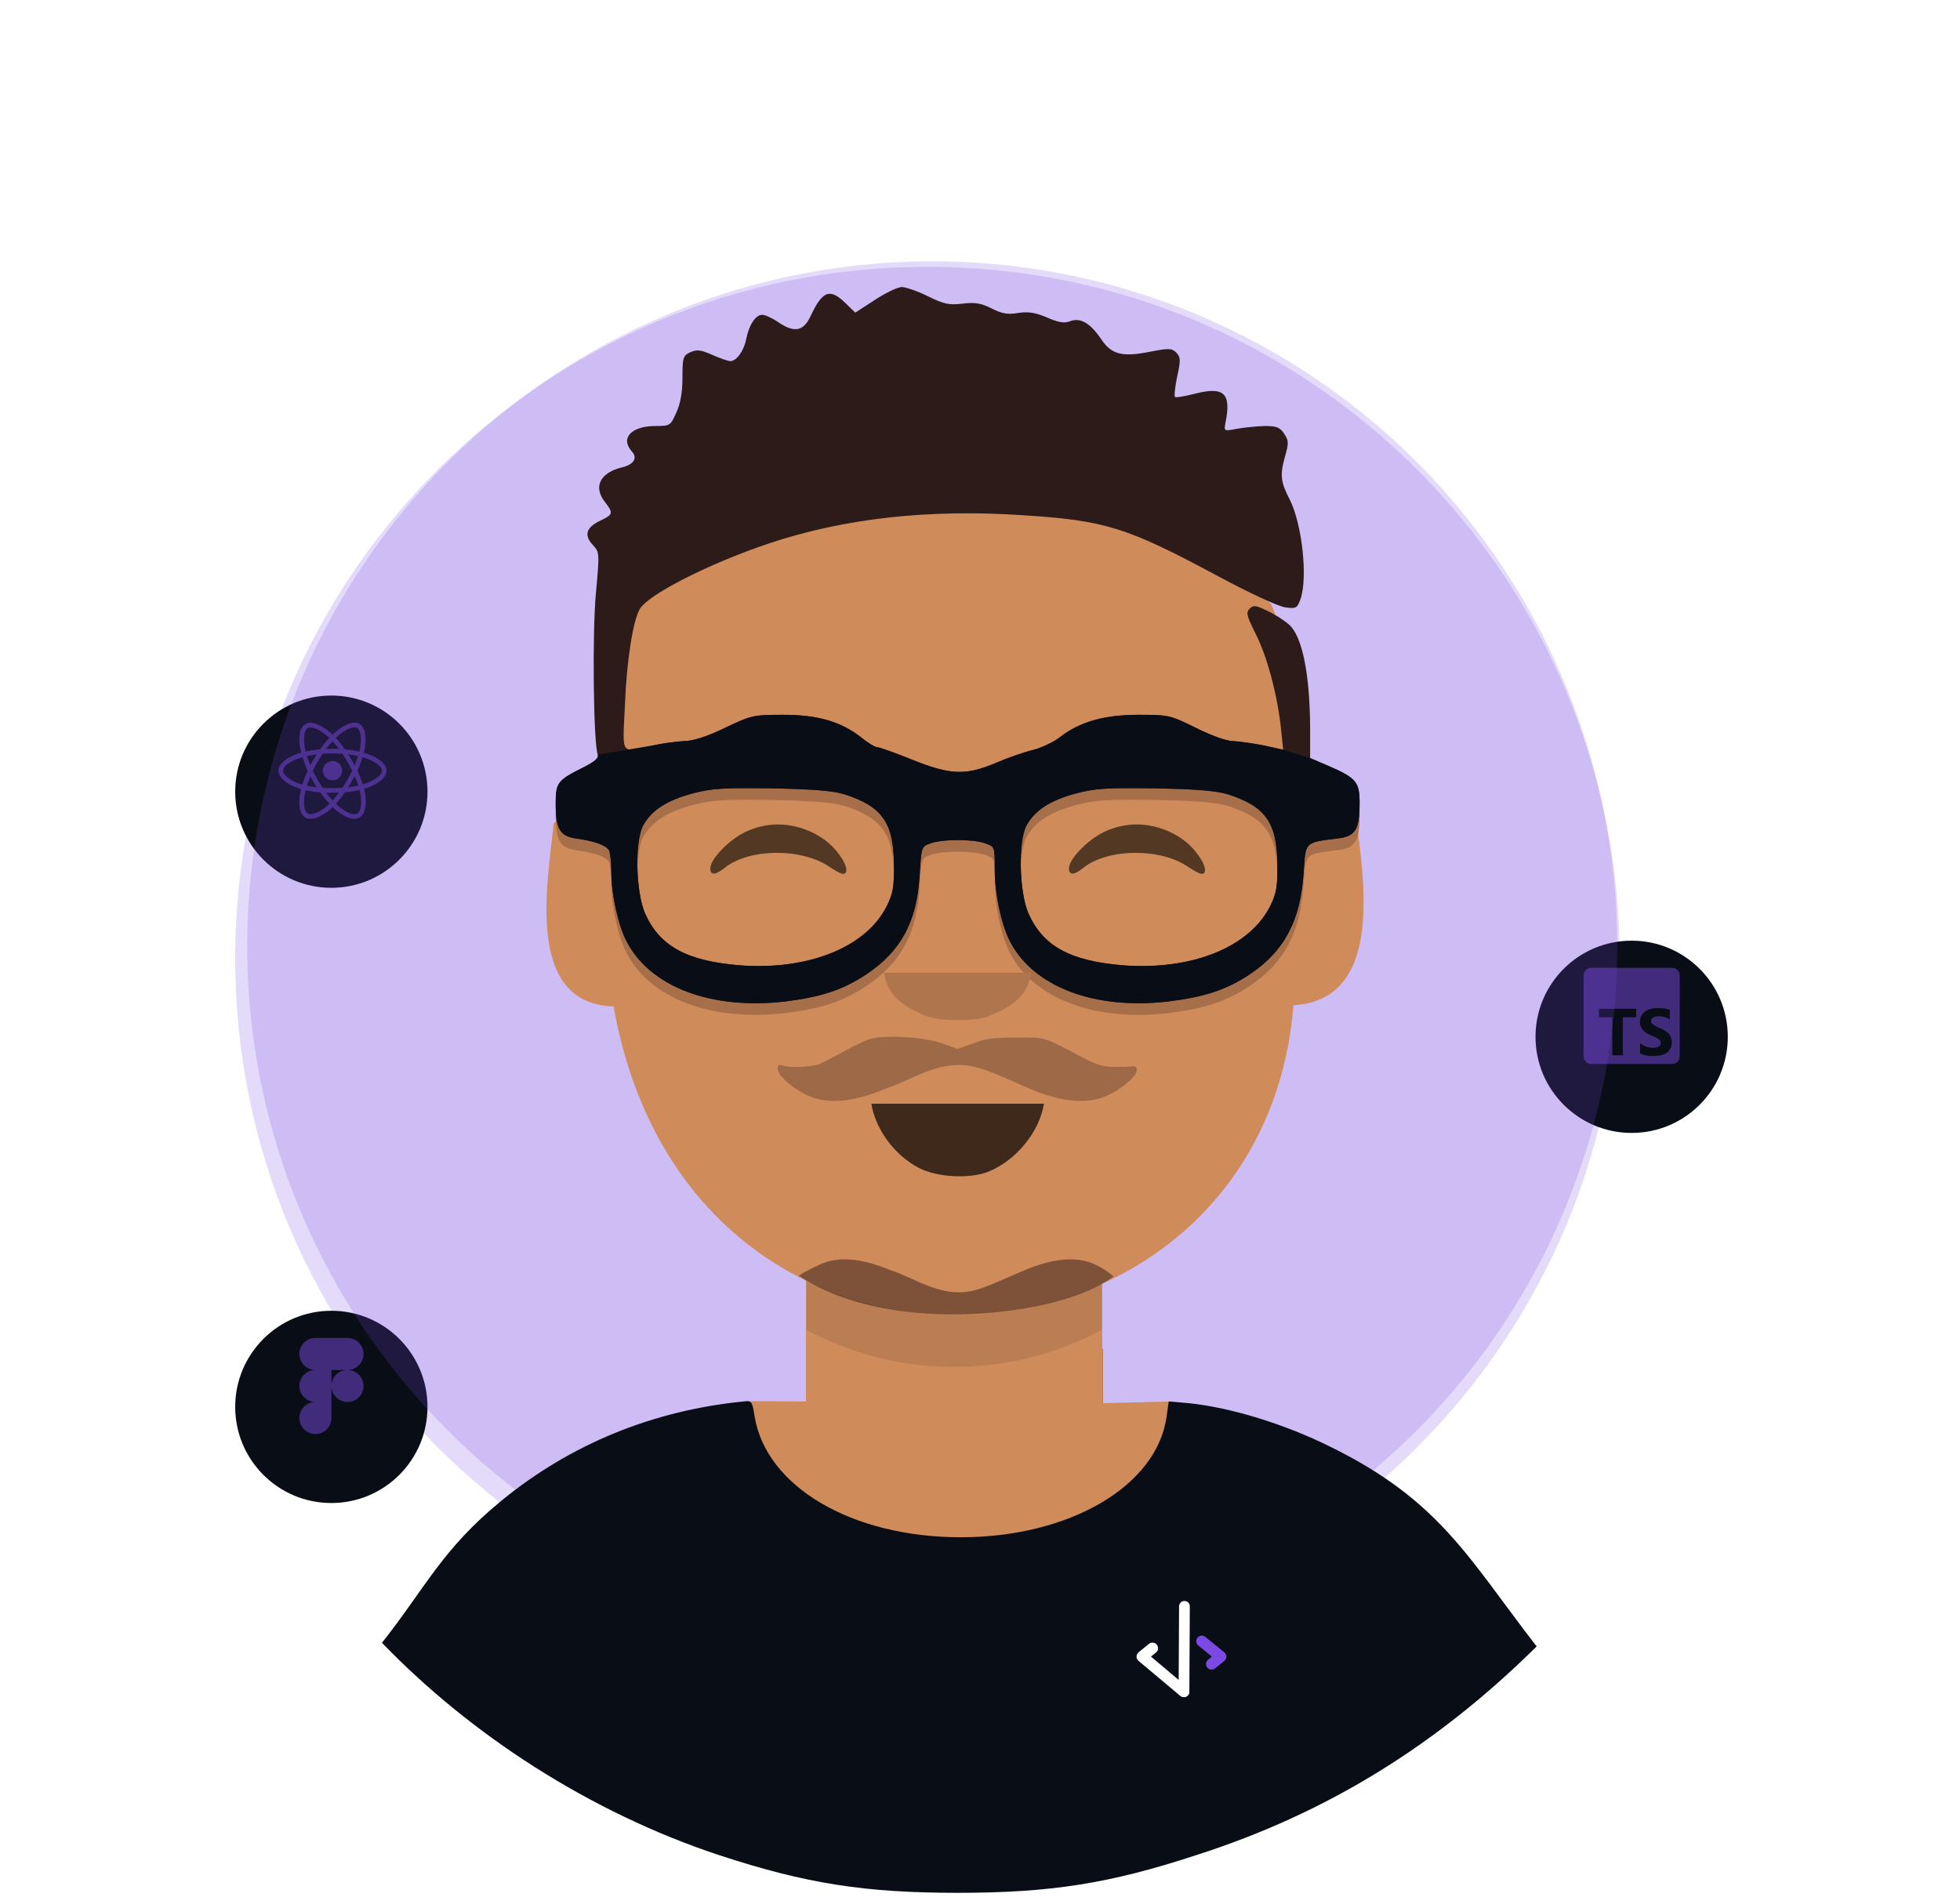<svg width="375" height="363" viewBox="0 0 375 363" fill="none" xmlns="http://www.w3.org/2000/svg">
<path d="M309.881 183.406C309.881 110.308 250.585 51.051 177.44 51.051C104.296 51.051 45 110.308 45 183.406C45 256.503 104.296 315.76 177.44 315.76C250.585 315.76 309.881 256.503 309.881 183.406Z" fill="#7B4AE2" fill-opacity="0.2"/>
<g filter="url(#filter0_d_21_5377)">
<circle cx="312.18" cy="194.397" r="18.395" fill="#090E16"/>
</g>
<g clip-path="url(#clip0_21_5377)">
<path fill-rule="evenodd" clip-rule="evenodd" d="M319.94 185.2H304.42C303.626 185.2 302.983 185.843 302.983 186.637V202.157C302.983 202.951 303.626 203.594 304.42 203.594H319.94C320.734 203.594 321.377 202.951 321.377 202.157V186.637C321.377 185.843 320.734 185.2 319.94 185.2ZM313.798 201.589V199.604C314.158 199.906 314.549 200.133 314.971 200.283C315.393 200.434 315.82 200.51 316.25 200.51C316.502 200.51 316.723 200.487 316.911 200.442C317.099 200.396 317.256 200.333 317.383 200.253C317.509 200.172 317.603 200.077 317.665 199.967C317.727 199.858 317.758 199.739 317.758 199.611C317.758 199.437 317.708 199.282 317.609 199.145C317.51 199.009 317.374 198.883 317.203 198.767C317.031 198.651 316.827 198.54 316.591 198.432C316.355 198.325 316.101 198.215 315.828 198.104C315.133 197.814 314.614 197.461 314.273 197.043C313.932 196.625 313.761 196.121 313.761 195.53C313.761 195.067 313.854 194.669 314.04 194.336C314.226 194.003 314.48 193.729 314.801 193.514C315.121 193.299 315.493 193.141 315.915 193.04C316.337 192.939 316.784 192.888 317.255 192.888C317.719 192.888 318.13 192.916 318.487 192.972C318.845 193.027 319.175 193.113 319.477 193.229V195.083C319.329 194.98 319.166 194.889 318.99 194.81C318.814 194.732 318.633 194.667 318.447 194.615C318.261 194.563 318.076 194.525 317.892 194.5C317.707 194.476 317.533 194.463 317.367 194.463C317.14 194.463 316.933 194.485 316.746 194.528C316.56 194.572 316.403 194.633 316.275 194.711C316.146 194.79 316.047 194.884 315.977 194.993C315.906 195.103 315.871 195.226 315.871 195.362C315.871 195.511 315.911 195.645 315.989 195.762C316.068 195.88 316.18 195.992 316.324 196.097C316.469 196.203 316.645 196.306 316.852 196.407C317.059 196.509 317.293 196.613 317.553 196.721C317.909 196.869 318.229 197.028 318.512 197.195C318.796 197.363 319.039 197.552 319.242 197.763C319.444 197.973 319.6 198.214 319.707 198.485C319.815 198.756 319.868 199.071 319.868 199.431C319.868 199.927 319.774 200.343 319.586 200.68C319.398 201.017 319.142 201.29 318.819 201.499C318.497 201.708 318.121 201.858 317.693 201.949C317.265 202.04 316.813 202.085 316.337 202.085C315.848 202.085 315.384 202.044 314.943 201.961C314.503 201.878 314.121 201.754 313.798 201.589ZM313.042 194.666H310.49V201.941H308.469V194.666H305.929V193.032H313.042V194.666Z" fill="#7B4AE2" fill-opacity="0.5"/>
</g>
<g filter="url(#filter1_d_21_5377)">
<circle cx="63.395" cy="147.491" r="18.395" fill="#090E16"/>
</g>
<path d="M70.276 144.256C70.062 144.182 69.839 144.112 69.611 144.046C69.648 143.892 69.683 143.741 69.713 143.592C70.217 141.146 69.888 139.176 68.763 138.528C67.684 137.906 65.921 138.554 64.139 140.105C63.968 140.254 63.796 140.411 63.624 140.577C63.51 140.467 63.396 140.362 63.282 140.261C61.415 138.603 59.543 137.904 58.42 138.555C57.342 139.179 57.023 141.031 57.477 143.348C57.52 143.572 57.572 143.801 57.629 144.033C57.365 144.108 57.109 144.188 56.864 144.274C54.675 145.037 53.278 146.233 53.278 147.473C53.278 148.755 54.778 150.04 57.058 150.819C57.238 150.881 57.425 150.939 57.617 150.994C57.554 151.245 57.5 151.492 57.455 151.732C57.022 154.009 57.36 155.818 58.434 156.438C59.544 157.078 61.407 156.42 63.221 154.834C63.365 154.709 63.509 154.576 63.653 154.436C63.84 154.616 64.026 154.787 64.212 154.946C65.969 156.458 67.704 157.069 68.778 156.447C69.887 155.805 70.247 153.863 69.779 151.499C69.744 151.319 69.702 151.134 69.655 150.947C69.786 150.908 69.915 150.868 70.04 150.827C72.41 150.041 73.952 148.772 73.952 147.473C73.952 146.228 72.509 145.024 70.276 144.256ZM69.762 149.988C69.649 150.026 69.533 150.062 69.415 150.097C69.153 149.269 68.8 148.388 68.368 147.478C68.78 146.589 69.12 145.72 69.374 144.897C69.586 144.958 69.791 145.023 69.989 145.091C71.902 145.749 73.069 146.723 73.069 147.473C73.069 148.273 71.808 149.31 69.762 149.988ZM68.913 151.671C69.12 152.716 69.149 153.661 69.012 154.4C68.889 155.063 68.642 155.506 68.335 155.683C67.684 156.06 66.29 155.57 64.788 154.277C64.615 154.129 64.442 153.97 64.268 153.803C64.85 153.166 65.433 152.425 66.001 151.602C67 151.514 67.945 151.369 68.801 151.171C68.843 151.341 68.881 151.508 68.913 151.671ZM60.326 155.618C59.689 155.843 59.182 155.849 58.876 155.672C58.224 155.296 57.953 153.844 58.322 151.897C58.365 151.674 58.415 151.445 58.473 151.21C59.32 151.398 60.258 151.532 61.259 151.614C61.831 152.419 62.431 153.158 63.034 153.806C62.902 153.934 62.771 154.055 62.64 154.169C61.838 154.87 61.034 155.368 60.326 155.618ZM57.344 149.983C56.336 149.639 55.503 149.191 54.932 148.702C54.419 148.263 54.161 147.827 54.161 147.473C54.161 146.721 55.283 145.76 57.155 145.108C57.382 145.029 57.62 144.954 57.867 144.884C58.125 145.725 58.465 146.605 58.874 147.495C58.459 148.398 58.115 149.292 57.854 150.143C57.678 150.093 57.508 150.039 57.344 149.983ZM58.343 143.179C57.955 141.193 58.213 139.695 58.862 139.319C59.554 138.919 61.083 139.49 62.695 140.921C62.798 141.012 62.902 141.108 63.005 141.207C62.405 141.852 61.811 142.587 61.244 143.387C60.272 143.477 59.341 143.622 58.485 143.816C58.432 143.599 58.384 143.386 58.343 143.179ZM67.261 145.381C67.057 145.027 66.847 144.682 66.633 144.347C67.292 144.43 67.924 144.541 68.518 144.676C68.34 145.247 68.118 145.844 67.856 146.457C67.669 146.101 67.47 145.742 67.261 145.381ZM63.625 141.838C64.032 142.28 64.44 142.773 64.841 143.307C64.437 143.288 64.028 143.278 63.615 143.278C63.206 143.278 62.8 143.288 62.398 143.307C62.799 142.777 63.211 142.285 63.625 141.838ZM59.965 145.387C59.76 145.741 59.566 146.098 59.381 146.456C59.124 145.846 58.904 145.246 58.724 144.667C59.314 144.535 59.943 144.427 60.598 144.345C60.381 144.684 60.169 145.031 59.965 145.387V145.387ZM60.617 150.665C59.94 150.589 59.301 150.487 58.712 150.358C58.894 149.769 59.119 149.156 59.382 148.533C59.567 148.891 59.762 149.248 59.968 149.603H59.968C60.178 149.965 60.395 150.319 60.617 150.665ZM63.649 153.171C63.23 152.719 62.813 152.219 62.405 151.682C62.801 151.698 63.205 151.705 63.615 151.705C64.036 151.705 64.453 151.696 64.863 151.678C64.46 152.225 64.054 152.725 63.649 153.171ZM67.865 148.501C68.141 149.131 68.374 149.741 68.559 150.32C67.959 150.457 67.312 150.567 66.63 150.649C66.845 150.309 67.057 149.958 67.265 149.597C67.475 149.232 67.675 148.866 67.865 148.501ZM66.5 149.156C66.177 149.716 65.845 150.251 65.508 150.756C64.895 150.8 64.261 150.822 63.615 150.822C62.971 150.822 62.346 150.802 61.743 150.763C61.392 150.252 61.053 149.715 60.732 149.16H60.732C60.412 148.607 60.117 148.049 59.85 147.495C60.117 146.939 60.411 146.38 60.73 145.828L60.73 145.828C61.049 145.274 61.385 144.74 61.732 144.232C62.347 144.186 62.977 144.161 63.615 144.161H63.615C64.255 144.161 64.886 144.186 65.501 144.233C65.843 144.737 66.176 145.27 66.497 145.823C66.821 146.383 67.119 146.938 67.388 147.482C67.12 148.036 66.823 148.596 66.5 149.156ZM68.322 139.293C69.014 139.692 69.283 141.302 68.848 143.414C68.821 143.548 68.789 143.686 68.755 143.825C67.898 143.627 66.966 143.48 65.991 143.388C65.423 142.579 64.834 141.844 64.243 141.207C64.402 141.054 64.561 140.908 64.719 140.771C66.245 139.442 67.672 138.918 68.322 139.293ZM63.615 145.627C64.634 145.627 65.461 146.454 65.461 147.473C65.461 148.493 64.634 149.32 63.615 149.32C62.595 149.32 61.769 148.493 61.769 147.473C61.769 146.454 62.595 145.627 63.615 145.627Z" fill="#7B4AE2" fill-opacity="0.5"/>
<g filter="url(#filter2_d_21_5377)">
<circle cx="63.395" cy="265.216" r="18.395" fill="#090E16"/>
</g>
<g clip-path="url(#clip1_21_5377)">
<path fill-rule="evenodd" clip-rule="evenodd" d="M60.353 256.018C58.66 256.018 57.287 257.392 57.287 259.084C57.287 260.776 58.66 262.15 60.353 262.15C58.66 262.15 57.287 263.523 57.287 265.216C57.287 266.908 58.66 268.281 60.353 268.281C58.66 268.281 57.287 269.655 57.287 271.347C57.287 273.039 58.66 274.413 60.353 274.413C62.045 274.413 63.419 273.039 63.419 271.347L63.419 265.216C63.419 266.908 64.792 268.281 66.484 268.281C68.177 268.281 69.55 266.908 69.55 265.216C69.55 263.523 68.177 262.15 66.484 262.15C68.177 262.15 69.55 260.776 69.55 259.084C69.55 257.392 68.177 256.018 66.484 256.018H60.353ZM66.484 262.15H63.419L63.419 265.216C63.419 263.523 64.792 262.15 66.484 262.15Z" fill="#7B4AE2" fill-opacity="0.5"/>
</g>
<g filter="url(#filter3_f_21_5377)">
<circle cx="178.36" cy="181.061" r="131.061" fill="#7B4AE2" fill-opacity="0.2"/>
</g>
<g filter="url(#filter4_i_21_5377)">
<path fill-rule="evenodd" clip-rule="evenodd" d="M154.224 232.077C173.104 242.14 194.275 241.022 210.863 232.076V254.122L211.051 254.117V267.061H154.224V232.077Z" fill="#BB7D52"/>
<path fill-rule="evenodd" clip-rule="evenodd" d="M154.223 250.446C173.103 260.51 194.275 259.392 210.863 250.446V264.505L223.619 264.187L223.778 264.193C223.778 298.08 142.764 303.152 142.764 264.142L143.08 264.128L154.223 264.184V250.446Z" fill="#D08B5B"/>
<path fill-rule="evenodd" clip-rule="evenodd" d="M121.057 111.177C166.113 82.489 223.754 92.691 243.228 111.608C248.859 125.156 249.257 138.225 247.6 152.253C251.404 149.523 255.927 150.148 259.491 152.69C260.935 164.33 264.802 187.357 247.471 188.356C241.505 262.635 132.179 271.881 117.401 188.599C100.224 188.006 104.856 164.735 105.929 153.559C110.05 150.424 114.756 152.002 117.677 153.404L121.057 111.177Z" fill="#D08B5B"/>
<path fill-rule="evenodd" clip-rule="evenodd" d="M114.365 142.634C114.601 143.284 113.832 143.934 111.525 145.117C106.75 147.501 106.332 147.997 106.32 151.733V151.914C106.32 156.938 107.089 158.237 110.401 158.711C113.773 159.184 115.903 159.952 116.495 160.898C116.731 161.311 116.968 163.203 116.968 165.153C116.968 169.35 118.269 175.261 119.867 178.334C124.362 187.082 136.075 191.515 150.272 189.86C157.253 188.973 161.335 187.614 165.771 184.658C172.397 180.226 175.473 174.551 175.946 165.626C176.301 160.188 176.301 160.188 178.076 159.597C180.383 158.77 186.121 158.77 188.487 159.597C190.321 160.247 190.321 160.247 190.321 164.444C190.321 169.291 191.563 175.083 193.219 178.335C197.715 187.082 209.428 191.515 223.566 189.86C230.606 188.973 234.688 187.614 239.125 184.659C245.75 180.226 248.826 174.374 249.418 165.213C249.832 159.184 249.536 159.479 256.043 158.652C259.356 158.238 260.125 156.938 260.125 151.855C260.125 147.835 259.474 147.067 253.973 144.703L250.659 143.284L245.513 141.689L241.727 140.861C239.657 140.448 236.995 140.092 235.871 140.033C234.688 140.033 231.73 138.969 228.772 137.492C223.862 135.068 223.626 135.009 217.828 135.009C211.203 135.009 206.53 136.369 202.743 139.324C201.62 140.211 199.253 141.334 197.597 141.747C195.881 142.162 192.687 143.284 190.498 144.23C184.76 146.654 181.803 146.535 174.467 143.58C171.273 142.28 168.256 141.215 167.842 141.215C167.427 141.215 166.067 140.388 164.825 139.384C160.921 136.31 156.543 135.009 149.799 135.009C144.061 135.009 143.706 135.128 138.619 137.551C135.188 139.206 132.526 140.033 130.928 140.033C129.627 140.092 126.787 140.448 124.658 140.92L114.365 142.634ZM161.689 150.259C168.787 152.564 170.976 155.696 171.035 163.617C171.095 167.813 170.859 169.173 169.734 171.478C165.83 179.457 154.709 183.95 141.517 182.944C131.401 182.117 126.196 179.28 123.416 173.015C121.641 168.936 121.404 159.184 123.06 156.169C124.599 153.332 127.557 151.382 132.407 150.081C136.193 149.077 138.264 148.958 147.728 149.077C155.892 149.254 159.441 149.549 161.689 150.259ZM235.042 150.259C242.141 152.564 244.33 155.696 244.389 163.617C244.448 167.813 244.211 169.173 243.088 171.478C239.183 179.457 228.062 183.95 214.87 182.944C204.755 182.117 199.549 179.28 196.768 173.015C194.993 168.936 194.757 159.184 196.414 156.169C197.952 153.332 200.909 151.382 205.76 150.081C209.546 149.077 211.616 148.958 221.081 149.077C229.245 149.254 232.794 149.549 235.042 150.259Z" fill="#A66F49"/>
<path fill-rule="evenodd" clip-rule="evenodd" d="M167.368 53.402L163.641 55.825L161.748 53.993C158.79 51.097 157.371 51.629 155.123 56.416C153.762 59.372 152.047 59.727 149.089 57.776C147.906 56.948 146.427 56.239 145.836 56.239C144.534 56.239 143.292 58.248 142.759 60.908C142.345 63.095 140.926 65.105 139.742 65.105C139.329 65.105 137.79 64.573 136.312 63.923C134.063 62.918 133.353 62.859 132.111 63.391C130.692 64.041 130.573 64.395 130.573 68.297C130.573 71.134 130.159 73.321 129.39 74.976C128.266 77.458 128.207 77.517 125.427 77.517C120.813 77.517 118.624 79.822 120.872 82.364C122.055 83.605 121.286 84.906 118.979 85.438C114.719 86.501 113.477 89.221 115.784 92.117C117.382 94.185 117.322 94.481 114.779 95.663C112.117 96.963 111.703 98.441 113.418 100.273C114.719 101.692 114.719 101.751 114.01 109.553C113.3 117.119 113.536 138.22 114.365 140.407C114.601 141.057 113.832 141.707 111.525 142.89C106.674 145.313 106.32 145.786 106.32 149.687C106.32 154.711 107.089 156.011 110.401 156.484C113.773 156.957 115.903 157.725 116.495 158.671C116.731 159.085 116.968 160.976 116.968 162.927C116.968 167.123 118.269 173.034 119.866 176.107C124.362 184.855 136.075 189.288 150.273 187.633C157.253 186.746 161.335 185.387 165.771 182.432C172.397 177.999 175.473 172.324 175.946 163.399C176.301 157.962 176.301 157.962 178.076 157.371C180.383 156.543 186.121 156.543 188.487 157.371C190.321 158.021 190.321 158.021 190.321 162.218C190.321 167.064 191.563 172.857 193.22 176.108C197.716 184.856 209.428 189.288 223.566 187.634C230.606 186.747 234.688 185.388 239.125 182.432C245.75 177.999 248.826 172.148 249.418 162.986C249.832 156.957 249.536 157.253 256.043 156.425C259.356 156.011 260.125 154.711 260.125 149.628C260.125 145.609 259.474 144.84 253.973 142.476L250.66 141.057V135.147C250.601 125.04 249.181 117.888 246.696 115.583C245.868 114.814 244.034 113.632 242.556 112.923C240.248 111.8 239.775 111.741 239.065 112.509C238.356 113.218 238.533 113.869 240.308 117.415C242.496 121.789 244.448 129.177 245.099 135.561L245.513 139.462L241.727 138.634C239.657 138.221 236.995 137.866 235.871 137.807C234.688 137.807 231.73 136.743 228.772 135.265C223.862 132.842 223.626 132.783 217.828 132.783C211.203 132.783 206.529 134.142 202.744 137.097C201.62 137.984 199.253 139.107 197.597 139.521C195.882 139.935 192.687 141.058 190.498 142.003C184.76 144.427 181.803 144.309 174.467 141.353C171.273 140.053 168.256 138.989 167.842 138.989C167.428 138.989 166.067 138.161 164.825 137.157C160.921 134.083 156.543 132.783 149.799 132.783C144.061 132.783 143.706 132.901 138.619 135.324C135.187 136.979 132.526 137.807 130.928 137.807C129.627 137.866 126.788 138.221 124.658 138.693C118.624 139.994 119.097 140.762 119.57 130.832C119.925 122.321 121.049 115.11 122.351 112.627C123.83 109.849 135.543 103.879 147.137 99.979C161.512 95.191 177.661 93.359 195.882 94.6C211.499 95.605 215.64 96.905 232.913 106.185C238.947 109.436 244.567 112.036 245.868 112.214C247.998 112.509 248.175 112.391 248.826 110.617C250.246 106.539 249.122 96.255 246.755 91.585C244.981 88.157 244.863 86.857 245.868 83.311C246.578 80.828 246.578 80.296 245.691 78.996C244.863 77.754 244.271 77.518 241.905 77.518C240.367 77.577 238.001 77.813 236.64 78.05C234.215 78.523 234.155 78.523 234.451 76.986C235.634 71.194 234.215 69.893 228.476 71.371C226.643 71.844 224.927 72.139 224.809 71.962C224.631 71.785 224.809 70.011 225.223 68.061C225.932 64.869 225.874 64.337 225.045 63.45C224.158 62.623 223.626 62.623 220.194 63.273C214.693 64.397 212.622 63.864 210.611 60.791C208.541 57.776 206.648 56.712 204.696 57.481C203.631 57.894 202.507 57.717 200.377 56.772C198.129 55.826 196.828 55.589 194.817 55.885C192.746 56.24 191.622 56.003 189.67 54.998C187.659 53.993 186.535 53.816 184.109 54.111C181.507 54.407 180.56 54.171 177.543 52.693C175.65 51.747 173.402 50.979 172.574 50.92C171.746 50.92 169.439 52.043 167.368 53.402L167.368 53.402ZM161.689 148.032C168.788 150.337 170.977 153.47 171.036 161.39C171.095 165.586 170.858 166.946 169.734 169.251C165.83 177.23 154.709 181.723 141.517 180.718C131.401 179.89 126.196 177.053 123.416 170.788C121.641 166.709 121.404 156.957 123.06 153.942C124.599 151.105 127.556 149.155 132.407 147.854C136.193 146.85 138.264 146.731 147.728 146.85C155.892 147.027 159.441 147.322 161.689 148.032ZM235.042 148.032C242.141 150.337 244.33 153.47 244.389 161.39C244.448 165.586 244.211 166.946 243.088 169.251C239.183 177.23 228.062 181.723 214.87 180.718C204.755 179.89 199.549 177.053 196.769 170.788C194.994 166.709 194.757 156.957 196.414 153.942C197.952 151.105 200.909 149.155 205.76 147.854C209.546 146.85 211.617 146.731 221.081 146.85C229.245 147.027 232.794 147.322 235.042 148.032Z" fill="#2C1B18"/>
<path fill-rule="evenodd" clip-rule="evenodd" d="M142.641 155.184C139.506 156.661 135.897 160.385 135.897 162.158C135.897 163.518 136.844 163.518 138.678 162.04C143.469 158.257 153.644 158.257 158.85 161.981C159.855 162.631 160.92 163.222 161.275 163.222C162.517 163.222 161.926 161.094 160.033 158.848C157.548 155.775 153.112 153.765 148.911 153.765C146.723 153.765 144.652 154.238 142.641 155.183V155.184Z" fill="#533824"/>
<path fill-rule="evenodd" clip-rule="evenodd" d="M211.262 155.184C208.127 156.661 204.518 160.385 204.518 162.158C204.518 163.518 205.464 163.518 207.298 162.04C212.09 158.257 222.265 158.257 227.47 161.981C228.476 162.631 229.541 163.222 229.896 163.222C231.138 163.222 230.547 161.094 228.653 158.848C226.169 155.775 221.732 153.765 217.532 153.765C215.343 153.765 213.273 154.238 211.262 155.183L211.262 155.184Z" fill="#533824"/>
<path fill-rule="evenodd" clip-rule="evenodd" d="M169.439 183.437C170.09 185.978 171.982 187.988 175.295 189.584C177.957 190.884 179.318 191.18 183.222 191.18C187.126 191.18 188.487 190.884 191.149 189.584C194.462 187.988 196.354 185.979 197.005 183.437L197.301 182.137H183.222H169.143L169.439 183.437Z" fill="#AF754C"/>
<path fill-rule="evenodd" clip-rule="evenodd" d="M114.365 140.407C114.601 141.057 113.832 141.707 111.525 142.89C106.75 145.274 106.332 145.771 106.32 149.506V149.687C106.32 154.711 107.089 156.011 110.401 156.484C113.773 156.957 115.903 157.725 116.495 158.671C116.731 159.085 116.968 160.976 116.968 162.926C116.968 167.123 118.269 173.034 119.867 176.107C124.362 184.855 136.075 189.288 150.272 187.633C157.253 186.746 161.335 185.387 165.771 182.432C172.397 177.999 175.473 172.325 175.946 163.4C176.301 157.962 176.301 157.962 178.076 157.37C180.383 156.543 186.121 156.543 188.487 157.37C190.321 158.021 190.321 158.021 190.321 162.218C190.321 167.064 191.563 172.857 193.219 176.108C197.715 184.855 209.428 189.288 223.566 187.633C230.606 186.747 234.688 185.387 239.125 182.432C245.75 178 248.826 172.148 249.418 162.986C249.832 156.957 249.536 157.253 256.043 156.425C259.356 156.011 260.125 154.711 260.125 149.628C260.125 145.609 259.474 144.841 253.973 142.476L250.659 141.057L245.513 139.462L241.727 138.634C239.657 138.221 236.995 137.866 235.871 137.807C234.688 137.807 231.73 136.743 228.772 135.265C223.862 132.842 223.626 132.783 217.828 132.783C211.203 132.783 206.53 134.142 202.743 137.098C201.62 137.984 199.253 139.107 197.597 139.521C195.881 139.935 192.687 141.058 190.498 142.003C184.76 144.427 181.803 144.309 174.467 141.353C171.273 140.053 168.256 138.989 167.842 138.989C167.427 138.989 166.067 138.162 164.825 137.157C160.921 134.083 156.543 132.783 149.799 132.783C144.061 132.783 143.706 132.901 138.619 135.325C135.188 136.98 132.526 137.807 130.928 137.807C129.627 137.866 126.787 138.221 124.658 138.693L114.365 140.407ZM161.689 148.032C168.787 150.337 170.976 153.47 171.035 161.39C171.095 165.587 170.859 166.946 169.734 169.251C165.83 177.23 154.709 181.723 141.517 180.717C131.401 179.89 126.196 177.053 123.416 170.788C121.641 166.709 121.404 156.957 123.06 153.942C124.599 151.105 127.557 149.155 132.407 147.855C136.193 146.85 138.264 146.732 147.728 146.85C155.892 147.027 159.441 147.323 161.689 148.032ZM235.042 148.032C242.141 150.337 244.33 153.47 244.389 161.39C244.448 165.587 244.211 166.946 243.088 169.251C239.183 177.23 228.062 181.723 214.87 180.717C204.755 179.89 199.549 177.053 196.768 170.788C194.993 166.709 194.757 156.957 196.414 153.942C197.952 151.105 200.909 149.155 205.76 147.855C209.546 146.85 211.616 146.732 221.081 146.85C229.245 147.027 232.794 147.323 235.042 148.032Z" fill="#090E16"/>
<path fill-rule="evenodd" clip-rule="evenodd" d="M166.717 207.198C167.486 212.103 171.213 217.128 175.827 219.492C179.199 221.265 185.411 221.62 188.96 220.26C194.284 218.192 198.898 212.635 199.727 207.198H166.717Z" fill="#3E291B"/>
<path fill-rule="evenodd" clip-rule="evenodd" d="M166.212 194.877C165.311 195.204 163.1 196.268 161.298 197.291C159.496 198.272 157.448 199.337 156.752 199.623C155.319 200.196 151.101 200.359 149.75 199.909C148.972 199.663 148.808 199.745 148.808 200.523C148.808 201.791 151.47 204.164 154.377 205.556C158.145 207.356 163.059 206.988 169.201 204.41C171.572 203.712 175.002 201.841 177.76 200.891C183.835 198.745 186.939 199.977 192.42 202.324L197.211 204.41C203.354 206.988 208.268 207.356 212.036 205.556C214.984 204.164 217.727 201.669 217.523 200.605C217.441 200.196 217.072 199.95 216.745 200.032C216.417 200.114 214.902 200.155 213.346 200.155C210.889 200.114 210.152 199.909 207.203 198.395C199.218 194.222 200.365 194.549 194.468 194.549C189.759 194.549 188.816 194.713 186.196 195.654L183.206 196.718L180.258 195.654C176.654 194.385 168.996 193.976 166.212 194.877Z" fill="#2C1B18" fill-opacity="0.302"/>
<path d="M204.093 321.217L207.892 318.131C208.772 317.416 210.066 317.549 210.782 318.428C211.498 319.308 211.364 320.601 210.484 321.316L208.645 322.809L221.993 334.046C222.873 334.761 223.006 336.054 222.291 336.933C221.885 337.432 221.293 337.691 220.696 337.691C220.24 337.691 219.782 337.541 219.401 337.231L204.093 324.402C203.613 324.012 203.335 323.427 203.335 322.809C203.335 322.191 203.613 321.606 204.093 321.217Z" fill="#7B4AE2"/>
<path d="M220.962 302.36C222.052 302.369 222.929 303.26 222.921 304.349L222.751 335.733C222.742 336.823 221.851 337.7 220.76 337.691C220.484 337.689 220.222 337.63 219.983 337.526C219.282 337.219 218.794 336.516 218.801 335.702L218.971 304.318C218.98 303.228 219.871 302.352 220.962 302.36Z" fill="#7B4AE2"/>
<path d="M229.631 323.949L231.034 322.809L226.037 318.749C225.157 318.034 225.023 316.742 225.739 315.862C226.455 314.983 227.748 314.849 228.629 315.564L235.586 321.217C236.066 321.606 236.344 322.191 236.344 322.809C236.344 323.427 236.066 324.012 235.586 324.402L232.223 327.134C231.842 327.443 231.383 327.594 230.928 327.594C230.331 327.594 229.739 327.335 229.333 326.836C228.617 325.957 228.751 324.664 229.631 323.949Z" fill="#C83267"/>
<path fill-rule="evenodd" clip-rule="evenodd" d="M142.404 264.163C124.953 265.861 109.1 272.36 95.908 283.192C84.556 292.474 81.389 299.851 73.079 310.357C90.012 327.91 112.782 342.783 137.613 350.998C154.176 356.443 165.475 358.2 183.222 358.2C200.969 358.2 212.267 356.443 228.831 350.998C253.882 342.993 274.983 329.876 294.004 311.048C280.976 294.246 275.614 283.234 254.623 272.887C245.808 268.496 235.456 265.334 227.529 264.514L223.796 264.178L223.619 264.174L223.211 266.974C221.437 280.324 204.696 290.161 183.813 290.161C162.932 290.161 146.487 280.441 144.356 266.915C143.943 264.222 143.765 263.987 142.405 264.163H142.404Z" fill="#090E16"/>
<path fill-rule="evenodd" clip-rule="evenodd" d="M153.229 240.371L152.982 240.294C152.307 240.082 155.621 238.57 156.795 238.008C160.246 236.36 164.747 236.697 170.374 239.058C172.546 239.698 175.688 241.411 178.214 242.281C183.779 244.248 186.623 243.119 191.644 240.97L196.033 239.058C201.66 236.697 206.161 236.36 209.612 238.008C210.769 238.555 211.912 239.264 212.782 240.022L213.044 240.25C202.972 247.926 170.687 251.743 153.229 240.371Z" fill="#2C1B18" fill-opacity="0.502"/>
<path d="M217.843 312.171L219.821 310.564C220.279 310.192 220.952 310.262 221.325 310.719C221.698 311.177 221.628 311.85 221.17 312.223L220.213 313L227.161 318.851C227.619 319.223 227.688 319.896 227.316 320.354C227.105 320.614 226.796 320.748 226.486 320.748C226.249 320.748 226.01 320.67 225.812 320.509L217.843 313.829C217.594 313.626 217.448 313.322 217.448 313C217.448 312.679 217.594 312.374 217.843 312.171Z" fill="white"/>
<path d="M226.624 302.354C227.192 302.359 227.648 302.822 227.644 303.39L227.555 319.729C227.551 320.297 227.087 320.753 226.519 320.748C226.375 320.747 226.239 320.717 226.115 320.662C225.75 320.502 225.496 320.137 225.499 319.713L225.588 303.373C225.592 302.806 226.056 302.349 226.624 302.354Z" fill="white"/>
<path d="M231.137 313.594L231.867 313L229.266 310.887C228.808 310.514 228.738 309.841 229.111 309.384C229.483 308.925 230.157 308.856 230.615 309.228L234.236 312.171C234.486 312.374 234.631 312.679 234.631 313C234.631 313.322 234.486 313.627 234.236 313.829L232.486 315.252C232.288 315.413 232.049 315.491 231.812 315.491C231.501 315.491 231.193 315.357 230.982 315.097C230.609 314.639 230.679 313.966 231.137 313.594Z" fill="#7B4AE2"/>
</g>
<defs>
<filter id="filter0_d_21_5377" x="243.786" y="130.002" width="136.789" height="136.789" filterUnits="userSpaceOnUse" color-interpolation-filters="sRGB">
<feFlood flood-opacity="0" result="BackgroundImageFix"/>
<feColorMatrix in="SourceAlpha" type="matrix" values="0 0 0 0 0 0 0 0 0 0 0 0 0 0 0 0 0 0 127 0" result="hardAlpha"/>
<feOffset dy="4"/>
<feGaussianBlur stdDeviation="25"/>
<feComposite in2="hardAlpha" operator="out"/>
<feColorMatrix type="matrix" values="0 0 0 0 0 0 0 0 0 0 0 0 0 0 0 0 0 0 0.5 0"/>
<feBlend mode="normal" in2="BackgroundImageFix" result="effect1_dropShadow_21_5377"/>
<feBlend mode="normal" in="SourceGraphic" in2="effect1_dropShadow_21_5377" result="shape"/>
</filter>
<filter id="filter1_d_21_5377" x="-5" y="83.096" width="136.789" height="136.789" filterUnits="userSpaceOnUse" color-interpolation-filters="sRGB">
<feFlood flood-opacity="0" result="BackgroundImageFix"/>
<feColorMatrix in="SourceAlpha" type="matrix" values="0 0 0 0 0 0 0 0 0 0 0 0 0 0 0 0 0 0 127 0" result="hardAlpha"/>
<feOffset dy="4"/>
<feGaussianBlur stdDeviation="25"/>
<feComposite in2="hardAlpha" operator="out"/>
<feColorMatrix type="matrix" values="0 0 0 0 0 0 0 0 0 0 0 0 0 0 0 0 0 0 0.5 0"/>
<feBlend mode="normal" in2="BackgroundImageFix" result="effect1_dropShadow_21_5377"/>
<feBlend mode="normal" in="SourceGraphic" in2="effect1_dropShadow_21_5377" result="shape"/>
</filter>
<filter id="filter2_d_21_5377" x="-5" y="200.821" width="136.789" height="136.789" filterUnits="userSpaceOnUse" color-interpolation-filters="sRGB">
<feFlood flood-opacity="0" result="BackgroundImageFix"/>
<feColorMatrix in="SourceAlpha" type="matrix" values="0 0 0 0 0 0 0 0 0 0 0 0 0 0 0 0 0 0 127 0" result="hardAlpha"/>
<feOffset dy="4"/>
<feGaussianBlur stdDeviation="25"/>
<feComposite in2="hardAlpha" operator="out"/>
<feColorMatrix type="matrix" values="0 0 0 0 0 0 0 0 0 0 0 0 0 0 0 0 0 0 0.5 0"/>
<feBlend mode="normal" in2="BackgroundImageFix" result="effect1_dropShadow_21_5377"/>
<feBlend mode="normal" in="SourceGraphic" in2="effect1_dropShadow_21_5377" result="shape"/>
</filter>
<filter id="filter3_f_21_5377" x="-2.701" y="0" width="362.122" height="362.122" filterUnits="userSpaceOnUse" color-interpolation-filters="sRGB">
<feFlood flood-opacity="0" result="BackgroundImageFix"/>
<feBlend mode="normal" in="SourceGraphic" in2="BackgroundImageFix" result="shape"/>
<feGaussianBlur stdDeviation="25" result="effect1_foregroundBlur_21_5377"/>
</filter>
<filter id="filter4_i_21_5377" x="73.079" y="50.92" width="220.926" height="311.28" filterUnits="userSpaceOnUse" color-interpolation-filters="sRGB">
<feFlood flood-opacity="0" result="BackgroundImageFix"/>
<feBlend mode="normal" in="SourceGraphic" in2="BackgroundImageFix" result="shape"/>
<feColorMatrix in="SourceAlpha" type="matrix" values="0 0 0 0 0 0 0 0 0 0 0 0 0 0 0 0 0 0 127 0" result="hardAlpha"/>
<feOffset dy="4"/>
<feGaussianBlur stdDeviation="2"/>
<feComposite in2="hardAlpha" operator="arithmetic" k2="-1" k3="1"/>
<feColorMatrix type="matrix" values="0 0 0 0 0 0 0 0 0 0 0 0 0 0 0 0 0 0 0.25 0"/>
<feBlend mode="normal" in2="shape" result="effect1_innerShadow_21_5377"/>
</filter>
<clipPath id="clip0_21_5377">
<rect width="18.395" height="18.395" fill="white" transform="translate(302.983 185.2)"/>
</clipPath>
<clipPath id="clip1_21_5377">
<rect width="18.395" height="18.395" fill="white" transform="translate(54.197 256.018)"/>
</clipPath>
</defs>
</svg>
